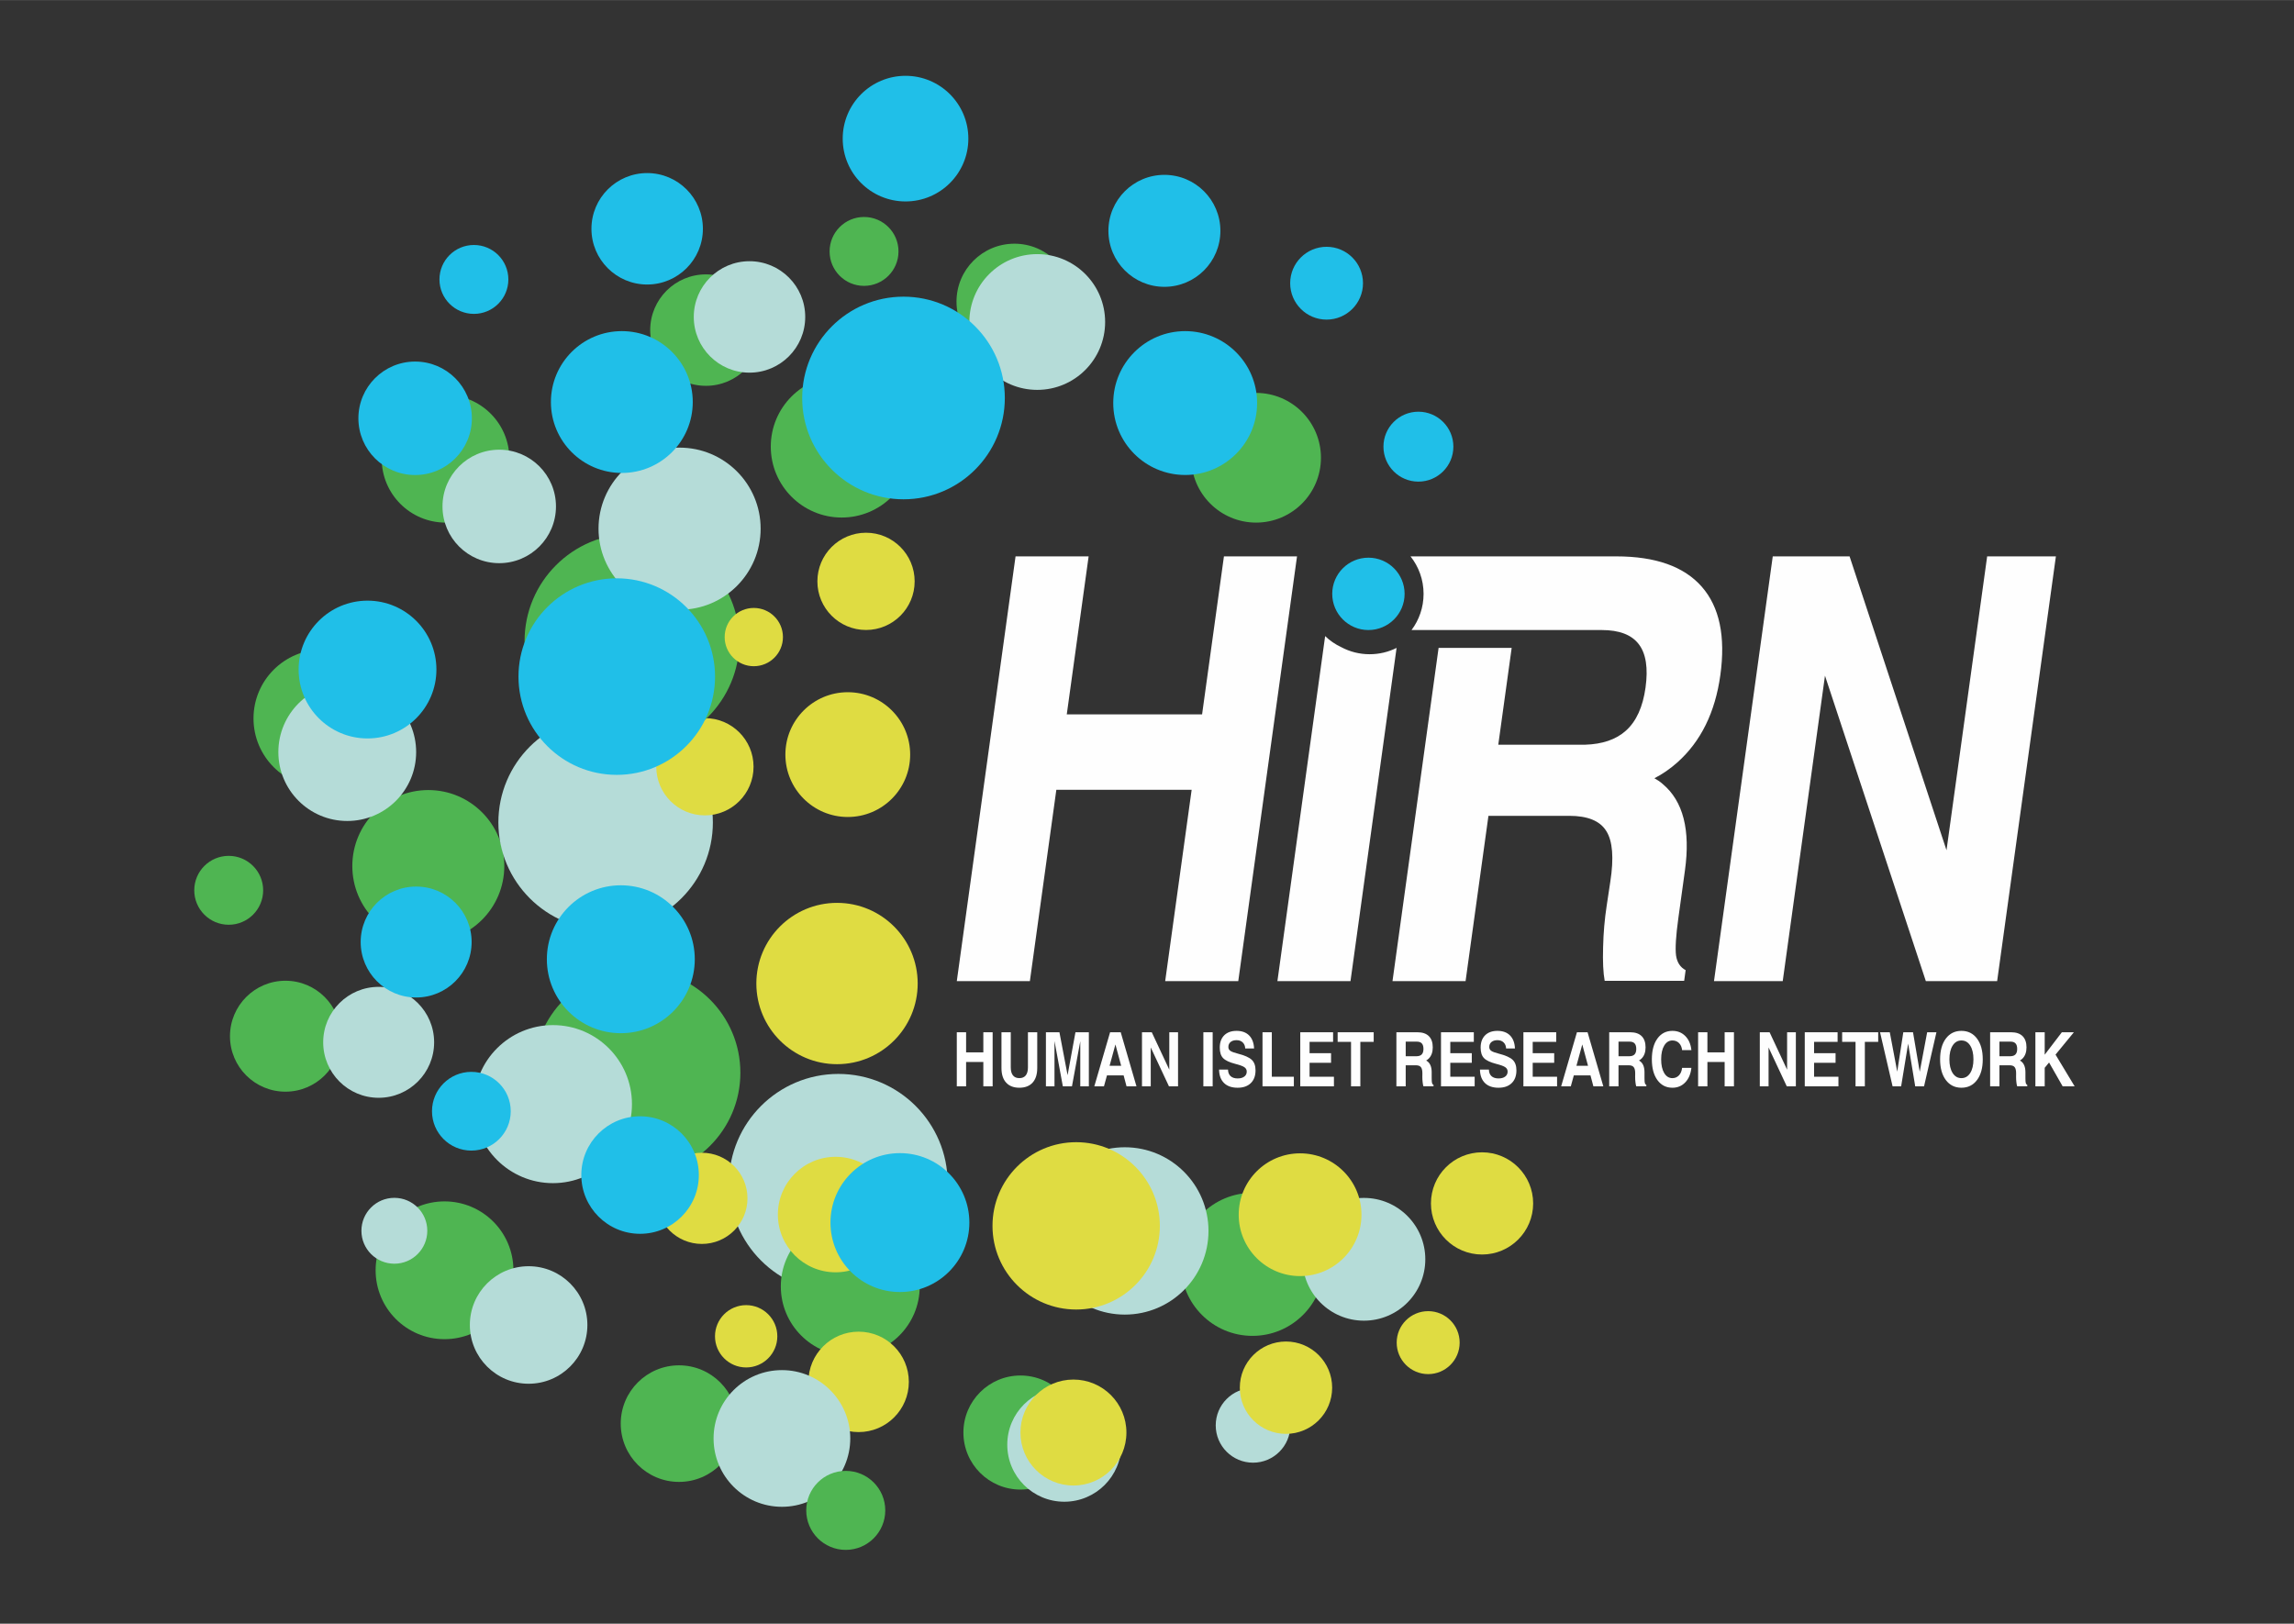 <?xml version="1.0" encoding="UTF-8"?>
<!DOCTYPE svg PUBLIC "-//W3C//DTD SVG 1.1//EN" "http://www.w3.org/Graphics/SVG/1.1/DTD/svg11.dtd">
<!-- Creator: CorelDRAW 2019 (64-Bit) -->
<svg xmlns="http://www.w3.org/2000/svg" xml:space="preserve" width="11.694in" height="8.278in" version="1.1" style="shape-rendering:geometricPrecision; text-rendering:geometricPrecision; image-rendering:optimizeQuality; fill-rule:evenodd; clip-rule:evenodd"
viewBox="0 0 11694.44 8277.78"
 xmlns:xlink="http://www.w3.org/1999/xlink"
 xmlns:xodm="http://www.corel.com/coreldraw/odm/2003">
 <rect x="0" y="0" width="11694.44" height="8277.78" fill="#333333" stroke="none"/>
 <defs>
  <style type="text/css">
   <![CDATA[
    .fil2 {fill:#DFDC42}
    .fil1 {fill:#B5DCD8}
    .fil3 {fill:#20BFE8}
    .fil0 {fill:#4FB552}
    .fil4 {fill:#FEFEFE;fill-rule:nonzero}
   ]]>
  </style>
 </defs>
 <g id="Layer_x0020_1">
  <path class="fil0" d="M5171.46 1242.18c163.1,0 295.36,132.28 295.36,295.36 0,163.1 -132.26,295.37 -295.36,295.37 -163.1,0 -295.37,-132.28 -295.37,-295.37 0,-163.08 132.28,-295.36 295.37,-295.36z"/>
  <path class="fil0" d="M2271.26 2013.28c179.68,0 325.41,145.72 325.41,325.42 0,179.68 -145.74,325.4 -325.41,325.4 -179.68,0 -325.41,-145.72 -325.41,-325.4 0,-179.7 145.72,-325.42 325.41,-325.42z"/>
  <path class="fil0" d="M1643.57 3311.3c193.94,0 351.24,157.29 351.24,351.23 0,193.94 -157.29,351.24 -351.24,351.24 -193.94,0 -351.23,-157.29 -351.23,-351.24 0,-193.94 157.28,-351.23 351.23,-351.23z"/>
  <path class="fil0" d="M2183.46 4027.71c213.9,0 387.39,173.49 387.39,387.39 0,213.9 -173.49,387.39 -387.39,387.39 -213.9,0 -387.39,-173.49 -387.39,-387.39 0,-213.9 173.49,-387.39 387.39,-387.39z"/>
  <path class="fil0" d="M5202.06 7012.47c160.57,0 290.78,130.22 290.78,290.78 0,160.56 -130.21,290.77 -290.78,290.77 -160.54,0 -290.76,-130.21 -290.76,-290.77 0,-160.56 130.22,-290.78 290.76,-290.78z"/>
  <path class="fil0" d="M6384.89 6081.24c201.32,0 364.6,163.26 364.6,364.59 0,201.32 -163.28,364.59 -364.6,364.59 -201.3,0 -364.58,-163.28 -364.58,-364.59 0,-201.32 163.28,-364.59 364.58,-364.59z"/>
  <path class="fil1" d="M6953.06 6107.06c172.8,0 312.94,140.14 312.94,312.94 0,172.8 -140.14,312.93 -312.94,312.93 -172.79,0 -312.93,-140.14 -312.93,-312.93 0,-172.8 140.14,-312.94 312.93,-312.94z"/>
  <path class="fil1" d="M6387.78 7076.52c105.04,0 190.22,85.19 190.22,190.22 0,105.04 -85.18,190.22 -190.22,190.22 -105.03,0 -190.22,-85.18 -190.22,-190.22 0,-105.03 85.19,-190.22 190.22,-190.22z"/>
  <path class="fil1" d="M4273.75 5474.93c307.78,0 557.39,249.61 557.39,557.39 0,307.78 -249.61,557.39 -557.39,557.39 -307.78,0 -557.4,-249.61 -557.4,-557.39 0,-307.78 249.62,-557.39 557.4,-557.39z"/>
  <path class="fil0" d="M4334.53 6204.18c195.5,0 354.06,158.57 354.06,354.07 0,195.5 -158.56,354.06 -354.06,354.06 -195.5,0 -354.07,-158.56 -354.07,-354.06 0,-195.5 158.57,-354.07 354.07,-354.07z"/>
  <path class="fil2" d="M4377.14 6789c141.35,0 255.98,114.64 255.98,255.99 0,141.35 -114.64,255.98 -255.98,255.98 -141.35,0 -255.99,-114.64 -255.99,-255.98 0,-141.35 114.64,-255.99 255.99,-255.99z"/>
  <path class="fil0" d="M2266.09 6124.78c193.94,0 351.24,157.29 351.24,351.22 0,193.94 -157.29,351.24 -351.24,351.24 -193.93,0 -351.24,-157.29 -351.24,-351.24 0,-193.93 157.31,-351.22 351.24,-351.22z"/>
  <path class="fil0" d="M3247.48 4941.94c290.9,0 526.85,235.93 526.85,526.85 0,290.9 -235.94,526.85 -526.85,526.85 -290.92,0 -526.85,-235.94 -526.85,-526.85 0,-290.92 235.93,-526.85 526.85,-526.85z"/>
  <path class="fil1" d="M3087.36 3646.25c301.91,0 546.74,244.85 546.74,546.74 0,301.9 -244.83,546.75 -546.74,546.75 -301.89,0 -546.74,-244.85 -546.74,-546.75 0,-301.89 244.85,-546.74 546.74,-546.74z"/>
  <path class="fil2" d="M3593.56 3660.97c136.9,0 247.93,111.03 247.93,247.93 0,136.9 -111.03,247.93 -247.93,247.93 -136.91,0 -247.93,-111.03 -247.93,-247.93 0,-136.91 111.03,-247.93 247.93,-247.93z"/>
  <path class="fil0" d="M3221.65 2720.91c302.33,0 547.52,245.19 547.52,547.51 0,302.32 -245.18,547.52 -547.52,547.52 -302.3,0 -547.5,-245.2 -547.5,-547.52 0,-302.32 245.2,-547.51 547.5,-547.51z"/>
  <path class="fil0" d="M6403.41 2002.94c182.53,0 330.57,148.04 330.57,330.58 0,182.53 -148.04,330.57 -330.57,330.57 -182.53,0 -330.57,-148.04 -330.57,-330.57 0,-182.54 148.04,-330.58 330.57,-330.58z"/>
  <path class="fil0" d="M1165.91 4363.17c96.97,0 175.62,78.64 175.62,175.61 0,96.97 -78.65,175.61 -175.62,175.61 -96.96,0 -175.61,-78.64 -175.61,-175.61 0,-96.97 78.65,-175.61 175.61,-175.61z"/>
  <path class="fil0" d="M1455.18 4999.86c156.15,0 282.79,126.65 282.79,282.81 0,156.14 -126.64,282.78 -282.79,282.78 -156.15,0 -282.8,-126.64 -282.8,-282.78 0,-156.15 126.65,-282.81 282.8,-282.81z"/>
  <path class="fil1" d="M1930.36 5031.04c156.15,0 282.79,126.64 282.79,282.79 0,156.15 -126.64,282.79 -282.79,282.79 -156.15,0 -282.79,-126.64 -282.79,-282.79 0,-156.15 126.64,-282.79 282.79,-282.79z"/>
  <path class="fil3" d="M2121.47 4519.7c156.15,0 282.8,126.64 282.8,282.79 0,156.14 -126.64,282.79 -282.8,282.79 -156.15,0 -282.79,-126.65 -282.79,-282.79 0,-156.15 126.64,-282.79 282.79,-282.79z"/>
  <path class="fil1" d="M1770.23 3482.91c193.94,0 351.24,157.29 351.24,351.22 0,193.94 -157.29,351.24 -351.24,351.24 -193.93,0 -351.22,-157.29 -351.22,-351.24 0,-193.93 157.29,-351.22 351.22,-351.22z"/>
  <path class="fil3" d="M1873.54 3062.06c193.94,0 351.24,157.29 351.24,351.24 0,193.94 -157.29,351.23 -351.24,351.23 -193.93,0 -351.22,-157.29 -351.22,-351.23 0,-193.94 157.29,-351.24 351.22,-351.24z"/>
  <path class="fil3" d="M2116.3 1843.07c159.72,0 289.25,129.54 289.25,289.25 0,159.72 -129.53,289.26 -289.25,289.26 -159.71,0 -289.25,-129.54 -289.25,-289.26 0,-159.71 129.54,-289.25 289.25,-289.25z"/>
  <path class="fil1" d="M2545.01 2292.44c159.72,0 289.26,129.54 289.26,289.25 0,159.72 -129.54,289.25 -289.26,289.25 -159.71,0 -289.25,-129.53 -289.25,-289.25 0,-159.71 129.54,-289.25 289.25,-289.25z"/>
  <path class="fil3" d="M2415.91 1248.74c96.97,0 175.63,78.65 175.63,175.63 0,96.97 -78.65,175.61 -175.63,175.61 -96.97,0 -175.61,-78.64 -175.61,-175.61 0,-96.97 78.64,-175.63 175.61,-175.63z"/>
  <path class="fil3" d="M3299.14 882.1c156.86,0 284.08,127.22 284.08,284.1 0,156.86 -127.22,284.08 -284.08,284.08 -156.86,0 -284.08,-127.22 -284.08,-284.08 0,-156.87 127.22,-284.1 284.08,-284.1z"/>
  <path class="fil0" d="M3598.72 1398.63c156.86,0 284.08,127.22 284.08,284.08 0,156.86 -127.22,284.09 -284.08,284.09 -156.86,0 -284.08,-127.22 -284.08,-284.09 0,-156.86 127.22,-284.08 284.08,-284.08z"/>
  <path class="fil1" d="M3820.82 1331.47c156.86,0 284.08,127.22 284.08,284.09 0,156.86 -127.22,284.09 -284.08,284.09 -156.86,0 -284.09,-127.24 -284.09,-284.09 0,-156.86 127.22,-284.09 284.09,-284.09z"/>
  <path class="fil0" d="M4290.85 1915.14c199.65,0 361.57,161.92 361.57,361.57 0,199.64 -161.92,361.56 -361.57,361.56 -199.64,0 -361.56,-161.91 -361.56,-361.56 0,-199.65 161.91,-361.57 361.56,-361.57z"/>
  <path class="fil0" d="M4404.76 1105.96c96.97,0 175.62,78.64 175.62,175.61 0,96.97 -78.65,175.63 -175.62,175.63 -96.97,0 -175.63,-78.65 -175.63,-175.63 0,-96.97 78.65,-175.61 175.63,-175.61z"/>
  <path class="fil3" d="M4616.26 386.25c176.82,0 320.24,143.42 320.24,320.24 0,176.83 -143.42,320.25 -320.24,320.25 -176.83,0 -320.25,-143.41 -320.25,-320.25 0,-176.82 143.42,-320.24 320.25,-320.24z"/>
  <path class="fil1" d="M5287.73 1295.32c191.09,0 346.07,154.97 346.07,346.07 0,191.08 -154.98,346.07 -346.07,346.07 -191.08,0 -346.07,-154.99 -346.07,-346.07 0,-191.09 154.98,-346.07 346.07,-346.07z"/>
  <path class="fil3" d="M5935.94 891.2c157.61,0 285.44,127.82 285.44,285.43 0,157.61 -127.83,285.44 -285.44,285.44 -157.61,0 -285.43,-127.83 -285.43,-285.44 0,-157.61 127.82,-285.43 285.43,-285.43z"/>
  <path class="fil3" d="M6762.72 1257.99c102.48,0 185.61,83.14 185.61,185.61 0,102.49 -83.13,185.61 -185.61,185.61 -102.5,0 -185.61,-83.12 -185.61,-185.61 0,-102.47 83.11,-185.61 185.61,-185.61z"/>
  <path class="fil3" d="M7230.82 2098.71c98.41,0 178.24,79.82 178.24,178.24 0,98.43 -79.82,178.25 -178.24,178.25 -98.43,0 -178.24,-79.82 -178.24,-178.25 0,-98.42 79.8,-178.24 178.24,-178.24z"/>
  <path class="fil3" d="M6041.85 1687.88c202.5,0 366.74,164.24 366.74,366.72 0,202.5 -164.24,366.74 -366.74,366.74 -202.49,0 -366.72,-164.24 -366.72,-366.74 0,-202.48 164.24,-366.72 366.72,-366.72z"/>
  <path class="fil2" d="M4414.82 2715.75c136.89,0 247.93,111.03 247.93,247.93 0,136.89 -111.04,247.93 -247.93,247.93 -136.91,0 -247.93,-111.04 -247.93,-247.93 0,-136.9 111.03,-247.93 247.93,-247.93z"/>
  <path class="fil2" d="M3842.78 3099.24c82.02,0 148.53,66.52 148.53,148.53 0,82.02 -66.51,148.53 -148.53,148.53 -82.01,0 -148.53,-66.52 -148.53,-148.53 0,-82.01 66.52,-148.53 148.53,-148.53z"/>
  <path class="fil1" d="M3464.41 2281.88c228.17,0 413.22,185.04 413.22,413.21 0,228.17 -185.06,413.22 -413.22,413.22 -228.15,0 -413.21,-185.06 -413.21,-413.22 0,-228.17 185.06,-413.21 413.21,-413.21z"/>
  <path class="fil3" d="M3144.18 2948.18c276.65,0 501.03,224.38 501.03,501.03 0,276.64 -224.37,501.02 -501.03,501.02 -276.65,0 -501.03,-224.37 -501.03,-501.02 0,-276.65 224.38,-501.03 501.03,-501.03z"/>
  <path class="fil2" d="M4321.85 3528.85c175.62,0 318.07,142.44 318.07,318.07 0,175.64 -142.44,318.08 -318.07,318.08 -175.64,0 -318.08,-142.44 -318.08,-318.08 0,-175.62 142.44,-318.07 318.08,-318.07z"/>
  <path class="fil3" d="M3164.85 4513.24c208.19,0 377.06,168.86 377.06,377.06 0,208.19 -168.86,377.06 -377.06,377.06 -208.21,0 -377.07,-168.86 -377.07,-377.06 0,-208.2 168.86,-377.06 377.07,-377.06z"/>
  <path class="fil1" d="M2818.78 5226.03c222.46,0 402.87,180.42 402.87,402.89 0,222.46 -180.42,402.88 -402.87,402.88 -222.46,0 -402.89,-180.42 -402.89,-402.88 0,-222.47 180.43,-402.89 402.89,-402.89z"/>
  <path class="fil3" d="M2402.93 5464.41c110.83,0 200.71,89.89 200.71,200.71 0,110.82 -89.87,200.71 -200.71,200.71 -110.82,0 -200.7,-89.89 -200.7,-200.71 0,-110.82 89.88,-200.71 200.7,-200.71z"/>
  <path class="fil1" d="M2010.37 6106.7c92.72,0 167.92,75.19 167.92,167.9 0,92.72 -75.2,167.92 -167.92,167.92 -92.72,0 -167.92,-75.19 -167.92,-167.92 0,-92.71 75.19,-167.9 167.92,-167.9z"/>
  <path class="fil1" d="M2694.82 6455.33c165.4,0 299.57,134.17 299.57,299.58 0,165.43 -134.17,299.59 -299.57,299.59 -165.43,0 -299.6,-134.16 -299.6,-299.59 0,-165.42 134.17,-299.58 299.6,-299.58z"/>
  <path class="fil2" d="M3578.06 5876.83c128.35,0 232.43,104.1 232.43,232.44 0,128.33 -104.08,232.43 -232.43,232.43 -128.35,0 -232.43,-104.09 -232.43,-232.43 0,-128.35 104.08,-232.44 232.43,-232.44z"/>
  <path class="fil2" d="M4259.86 5897.5c162.57,0 294.42,131.85 294.42,294.42 0,162.57 -131.85,294.42 -294.42,294.42 -162.57,0 -294.42,-131.85 -294.42,-294.42 0,-162.57 131.85,-294.42 294.42,-294.42z"/>
  <path class="fil3" d="M4587.62 5878.78c195.5,0 354.06,158.56 354.06,354.06 0,195.52 -158.56,354.07 -354.06,354.07 -195.51,0 -354.07,-158.56 -354.07,-354.07 0,-195.5 158.56,-354.06 354.07,-354.06z"/>
  <path class="fil2" d="M3803.8 6653.7c87.71,0 158.86,71.14 158.86,158.86 0,87.71 -71.15,158.86 -158.86,158.86 -87.72,0 -158.86,-71.15 -158.86,-158.86 0,-87.72 71.14,-158.86 158.86,-158.86z"/>
  <path class="fil0" d="M3461.56 6960.61c164.09,0 297.18,133.07 297.18,297.17 0,164.08 -133.08,297.17 -297.18,297.17 -164.09,0 -297.15,-133.08 -297.15,-297.17 0,-164.09 133.07,-297.17 297.15,-297.17z"/>
  <path class="fil1" d="M3986.11 6985.01c192.39,0 348.42,156.03 348.42,348.42 0,192.39 -156.03,348.42 -348.42,348.42 -192.39,0 -348.42,-156.03 -348.42,-348.42 0,-192.39 156.03,-348.42 348.42,-348.42z"/>
  <path class="fil0" d="M4311.51 7498.71c111.24,0 201.44,90.21 201.44,201.44 0,111.23 -90.21,201.44 -201.44,201.44 -111.24,0 -201.44,-90.21 -201.44,-201.44 0,-111.23 90.21,-201.44 201.44,-201.44z"/>
  <path class="fil1" d="M5425.67 7074.46c160.57,0 290.78,130.21 290.78,290.77 0,160.56 -130.21,290.77 -290.78,290.77 -160.56,0 -290.76,-130.21 -290.76,-290.77 0,-160.56 130.21,-290.77 290.76,-290.77z"/>
  <path class="fil1" d="M5734.08 5848.81c235.54,0 426.57,191.03 426.57,426.57 0,235.54 -191.03,426.57 -426.57,426.57 -235.54,0 -426.58,-191.03 -426.58,-426.57 0,-235.54 191.04,-426.57 426.58,-426.57z"/>
  <path class="fil2" d="M6627.65 5879.8c172.79,0 312.94,140.14 312.94,312.94 0,172.8 -140.15,312.93 -312.94,312.93 -172.79,0 -312.94,-140.14 -312.94,-312.93 0,-172.8 140.15,-312.94 312.94,-312.94z"/>
  <path class="fil2" d="M7555.25 5874.57c143.86,0 260.53,116.67 260.53,260.53 0,143.86 -116.67,260.54 -260.53,260.54 -143.86,0 -260.53,-116.68 -260.53,-260.54 0,-143.86 116.67,-260.53 260.53,-260.53z"/>
  <path class="fil2" d="M7280.59 6684.39c88.61,0 160.49,71.87 160.49,160.49 0,88.62 -71.88,160.5 -160.49,160.5 -88.63,0 -160.5,-71.88 -160.5,-160.5 0,-88.61 71.87,-160.49 160.5,-160.49z"/>
  <path class="fil2" d="M6555.73 6839.2c130,0 235.43,105.43 235.43,235.43 0,130 -105.43,235.43 -235.43,235.43 -129.98,0 -235.41,-105.44 -235.41,-235.43 0,-130 105.43,-235.43 235.41,-235.43z"/>
  <path class="fil2" d="M4267.01 4602.8c227.07,0 411.22,184.17 411.22,411.22 0,227.08 -184.15,411.24 -411.22,411.24 -227.07,0 -411.24,-184.15 -411.24,-411.24 0,-227.06 184.17,-411.22 411.24,-411.22z"/>
  <path class="fil3" d="M3262.98 5690.89c165.42,0 299.58,134.17 299.58,299.58 0,165.42 -134.17,299.59 -299.58,299.59 -165.42,0 -299.58,-134.17 -299.58,-299.59 0,-165.41 134.17,-299.58 299.58,-299.58z"/>
  <path class="fil2" d="M5486.15 5822.97c235.54,0 426.57,191.04 426.57,426.59 0,235.54 -191.03,426.56 -426.57,426.56 -235.54,0 -426.58,-191.02 -426.58,-426.56 0,-235.54 191.04,-426.59 426.58,-426.59z"/>
  <path class="fil2" d="M5472.15 7033.14c149.15,0 270.13,120.96 270.13,270.11 0,149.15 -120.97,270.11 -270.13,270.11 -149.14,0 -270.11,-120.96 -270.11,-270.11 0,-149.15 120.97,-270.11 270.11,-270.11z"/>
  <path class="fil3" d="M3170.01 1687.88c199.64,0 361.56,161.92 361.56,361.56 0,199.65 -161.92,361.57 -361.56,361.57 -199.65,0 -361.57,-161.91 -361.57,-361.57 0,-199.64 161.92,-361.56 361.57,-361.56z"/>
  <path class="fil3" d="M4605.93 1512.25c285.21,0 516.51,231.32 516.51,516.53 0,285.21 -231.3,516.52 -516.51,516.52 -285.21,0 -516.52,-231.31 -516.52,-516.52 0,-285.21 231.31,-516.53 516.52,-516.53z"/>
  <path class="fil3" d="M6975.98 2842.96c101.86,0 184.46,82.58 184.46,184.46 0,101.85 -82.59,184.46 -184.46,184.46 -101.86,0 -184.46,-82.61 -184.46,-184.46 0,-101.87 82.59,-184.46 184.46,-184.46z"/>
  <path class="fil4" d="M9088.07 5001.71l-350.42 0 0 0 299.56 -2165.43 391.61 0 0 0 494.12 1498.25 0 0 207.25 -1498.25 350.4 0 0 0 -299.51 2165.43 -363.49 0 -514.13 -1557.07 0 0 -215.4 1557.07zm-4210.46 0l299.51 -2165.43 372.53 0 0 0 -111.4 805.46 689.81 0 0 0 111.39 -805.46 372.56 0 0 0 -299.5 2165.43 -372.57 0 0 0 134.93 -975.39 -689.79 0 0 0 -134.93 975.39 -372.53 0zm2094.85 -635.5l78.81 -569.64 68.26 -493.6c-41.35,20.65 -87.99,32.26 -137.35,32.26 -52.07,0 -101.14,-12.94 -144.15,-35.76 -30.68,-14.25 -58.6,-33.48 -82.7,-56.67l-76.61 553.76 -166.69 1205.14 372.54 0 87.89 -635.5zm373.82 -1154.33l818.97 0c89.5,0 152.53,24.11 189.11,72.39 36.64,47.75 48,121.65 34.31,220.7 -13.72,99.06 -46.97,172.46 -100.35,220.21 -50.36,45.11 -119.75,68.68 -208.59,71.4l-441.8 0 68.28 -493.6 -372.54 0 -68.26 493.6 -166.7 1205.14 372.52 0 116.57 -842.64 411.26 0c94.51,0 157.35,25.63 189.39,77.44 32.64,51.26 39.26,137.72 20.56,258.37l-18.63 123.7c-10.24,66.86 -16.44,137.25 -18.07,210.64 -2.17,73.92 0.54,130.72 8.06,170.96l405.21 0 7.52 -54.29c-27.64,-14.58 -43.78,-39.74 -48.96,-74.92 -4.62,-35.68 -0.89,-99.07 11.78,-190.57l33.58 -242.82c28.52,-206.13 -8.94,-353.43 -113.04,-440.42 -12.04,-11.06 -26.3,-20.61 -42.67,-29.65 42.24,-21.61 81.18,-48.76 117.28,-80.94 119.9,-107.08 192.71,-255.43 218.93,-444.94 27.26,-197.08 -4.22,-347.42 -94.56,-450.48 -90.31,-103.06 -235.53,-154.86 -436.11,-154.86l-1048.78 0c41.65,52.52 66.53,118.93 66.53,191.14 0,69.18 -22.83,133.04 -61.39,184.46l150.6 0z"/>
  <polygon class="fil4" points="4877.61,5538.24 4877.61,5262.5 4925.04,5262.5 4925.04,5365.06 5012.89,5365.06 5012.89,5262.5 5060.33,5262.5 5060.33,5538.24 5012.89,5538.24 5012.89,5414.03 4925.04,5414.03 4925.04,5538.24 "/>
  <path class="fil4" d="M5287.68 5445.02c0,32.14 -7.89,56.86 -23.62,74.28 -15.76,17.33 -38.29,26.04 -67.56,26.04 -29.11,0 -51.6,-8.71 -67.41,-26.04 -15.82,-17.42 -23.76,-42.14 -23.76,-74.28l0 -182.52 47.44 0 0 179.32c0,17.87 3.72,31.43 11.14,40.65 7.49,9.28 18.32,13.89 32.59,13.89 14.29,0 25.09,-4.61 32.59,-13.89 7.42,-9.22 11.14,-22.78 11.14,-40.65l0 -179.32 47.44 0 0 182.52z"/>
  <polygon class="fil4" points="5375.64,5538.24 5331.91,5538.24 5331.91,5262.5 5400.8,5262.5 5400.8,5262.5 5442.4,5481.38 5442.35,5481.38 5442.35,5481.38 5482.5,5262.5 5550.79,5262.5 5550.79,5538.24 5507.07,5538.24 5507.07,5308.26 5464.7,5538.24 5418.22,5538.24 5375.5,5306.42 5375.64,5306.42 "/>
  <path class="fil4" d="M5578.59 5538.24l80.47 -275.74 54.22 0 80.29 275.74 -50.64 0 0 0 -14.87 -55.89 -84.87 0 0 0 -15.37 55.89 -49.22 0zm107.68 -213.64l-29.78 108.78 59.04 0 0 0 -29.33 -108.78 0.07 0z"/>
  <polygon class="fil4" points="5866.32,5538.24 5821.69,5538.24 5821.69,5262.5 5871.56,5262.5 5871.56,5262.5 5960.86,5453.28 5960.86,5262.5 6005.48,5262.5 6005.48,5538.24 5959.2,5538.24 5866.32,5339.96 "/>
  <polygon class="fil4" points="6134.56,5538.24 6134.56,5262.5 6182,5262.5 6182,5538.24 "/>
  <path class="fil4" d="M6347.94 5345.21l0 0c-0.59,-12.98 -4.89,-23.3 -12.82,-30.91 -7.93,-7.63 -18.39,-11.46 -31.25,-11.46 -12.92,0 -23.11,3.13 -30.58,9.35 -7.52,6.26 -11.26,14.78 -11.26,25.54 0,8.26 3.37,14.72 10.09,19.53 6.78,4.72 19.52,9.47 38.29,14.21 34.38,8.78 57.99,19.26 70.86,31.56 12.81,12.1 19.22,30.03 19.22,53.78 0,27.79 -8.09,49.5 -24.21,65.12 -16.15,15.61 -38.47,23.42 -66.97,23.42 -29.89,0 -53,-7.98 -69.39,-24.06 -16.4,-16.07 -24.78,-38.93 -25.31,-68.58l45.6 0 0 0c0.25,14.54 4.6,25.68 13.11,33.48 8.52,7.82 20.5,11.72 35.99,11.72 14.28,0 25.56,-3.14 33.86,-9.41 8.33,-6.22 12.49,-14.67 12.49,-25.3 0,-9.6 -4.1,-17.21 -12.28,-22.72 -8.07,-5.5 -23.44,-11.07 -46.09,-16.83 -30.09,-7.75 -50.83,-17.6 -62.17,-29.44 -11.32,-11.78 -16.97,-29.53 -16.97,-53.28 0,-26.75 7.56,-47.69 22.67,-62.86 15.18,-15.11 36.18,-22.68 63.06,-22.68 27.28,0 48.59,7.82 64.03,23.37 15.48,15.57 23.87,37.71 25.22,66.46l-45.18 0z"/>
  <polygon class="fil4" points="6436.08,5538.24 6436.08,5262.5 6483.51,5262.5 6483.51,5489.26 6595.87,5489.26 6595.87,5538.24 "/>
  <polygon class="fil4" points="6628.54,5538.24 6628.54,5262.5 6795.89,5262.5 6795.89,5311.47 6675.97,5311.47 6675.97,5369.22 6785.51,5369.22 6785.51,5418.2 6675.97,5418.2 6675.97,5489.26 6800.18,5489.26 6800.18,5538.24 "/>
  <polygon class="fil4" points="6887.37,5538.24 6887.37,5311.47 6819.12,5311.47 6819.12,5262.5 7002.86,5262.5 7002.86,5311.47 6934.82,5311.47 6934.82,5538.24 "/>
  <path class="fil4" d="M7118.62 5538.24l0 -275.74 23.63 0 83.48 0c25.56,0 44.93,6.59 58.25,19.71 13.32,13.13 19.98,32.28 19.98,57.36 0,24.14 -6.67,43.03 -20.04,56.65 -4.04,4.13 -8.52,7.57 -13.52,10.32l0 0c2.25,1.15 4.24,2.37 5.96,3.78 14.78,11.08 22.15,29.83 22.15,56.08l0 30.92c0,11.65 0.64,19.74 1.85,24.26 1.29,4.48 3.78,7.69 7.56,9.56l0 6.89 -51.61 0c-1.65,-5.11 -3,-12.33 -4.02,-21.76 -1.1,-9.33 -1.56,-18.3 -1.42,-26.82l0.2 -15.75c0.25,-15.36 -2.11,-26.36 -7.17,-32.9 -4.98,-6.59 -13.46,-9.86 -25.48,-9.86l-52.37 0 0 107.3 -47.43 0zm47.43 -153.46l54.24 0c12.28,0 21.37,-3.02 27.33,-9.1 5.94,-6.08 8.91,-15.43 8.91,-28.04 0,-12.61 -2.75,-22.02 -8.26,-28.1 -5.5,-6.15 -13.96,-9.21 -25.35,-9.21l-56.86 0 0 74.44z"/>
  <polygon class="fil4" points="7345.97,5538.24 7345.97,5262.5 7513.32,5262.5 7513.32,5311.47 7393.4,5311.47 7393.4,5369.22 7502.93,5369.22 7502.93,5418.2 7393.4,5418.2 7393.4,5489.26 7517.61,5489.26 7517.61,5538.24 "/>
  <path class="fil4" d="M7677.91 5345.21l0 0c-0.58,-12.98 -4.87,-23.3 -12.8,-30.91 -7.93,-7.63 -18.39,-11.46 -31.25,-11.46 -12.92,0 -23.11,3.13 -30.58,9.35 -7.5,6.26 -11.28,14.78 -11.28,25.54 0,8.26 3.39,14.72 10.11,19.53 6.78,4.72 19.53,9.47 38.29,14.21 34.37,8.78 58,19.26 70.86,31.56 12.8,12.1 19.22,30.03 19.22,53.78 0,27.79 -8.08,49.5 -24.21,65.12 -16.14,15.61 -38.47,23.42 -66.97,23.42 -29.87,0 -53,-7.98 -69.39,-24.06 -16.4,-16.07 -24.78,-38.93 -25.3,-68.58l45.59 0 0 0c0.25,14.54 4.6,25.68 13.11,33.48 8.53,7.82 20.5,11.72 35.98,11.72 14.29,0 25.56,-3.14 33.86,-9.41 8.35,-6.22 12.48,-14.67 12.48,-25.3 0,-9.6 -4.08,-17.21 -12.28,-22.72 -8.07,-5.5 -23.44,-11.07 -46.1,-16.83 -30.08,-7.75 -50.83,-17.6 -62.17,-29.44 -11.32,-11.78 -16.97,-29.53 -16.97,-53.28 0,-26.75 7.56,-47.69 22.67,-62.86 15.18,-15.11 36.18,-22.68 63.06,-22.68 27.28,0 48.6,7.82 64.03,23.37 15.49,15.57 23.88,37.71 25.22,66.46l-45.2 0z"/>
  <polygon class="fil4" points="7766.08,5538.24 7766.08,5262.5 7933.41,5262.5 7933.41,5311.47 7813.5,5311.47 7813.5,5369.22 7923.04,5369.22 7923.04,5418.2 7813.5,5418.2 7813.5,5489.26 7937.7,5489.26 7937.7,5538.24 "/>
  <path class="fil4" d="M7958.51 5538.24l80.47 -275.74 54.24 0 80.28 275.74 -50.63 0 0 0 -14.87 -55.89 -84.88 0 0 0 -15.39 55.89 -49.22 0zm107.68 -213.64l-29.76 108.78 59.03 0 0 0 -29.31 -108.78 0.04 0z"/>
  <path class="fil4" d="M8203.47 5538.24l0 -275.74 23.63 0 83.49 0c25.56,0 44.93,6.59 58.25,19.71 13.32,13.13 19.99,32.28 19.99,57.36 0,24.14 -6.67,43.03 -20.04,56.65 -4.04,4.13 -8.51,7.57 -13.51,10.32l0 0c2.25,1.15 4.24,2.37 5.96,3.78 14.78,11.08 22.15,29.83 22.15,56.08l0 30.92c0,11.65 0.64,19.74 1.85,24.26 1.29,4.48 3.78,7.69 7.56,9.56l0 6.89 -51.61 0c-1.65,-5.11 -3,-12.33 -4.02,-21.76 -1.09,-9.33 -1.56,-18.3 -1.43,-26.82l0.21 -15.75c0.25,-15.36 -2.11,-26.36 -7.18,-32.9 -4.97,-6.59 -13.44,-9.86 -25.47,-9.86l-52.37 0 0 107.3 -47.43 0zm47.43 -153.46l54.24 0c12.28,0 21.37,-3.02 27.33,-9.1 5.94,-6.08 8.91,-15.43 8.91,-28.04 0,-12.61 -2.75,-22.02 -8.26,-28.1 -5.5,-6.15 -13.96,-9.21 -25.35,-9.21l-56.86 0 0 74.44z"/>
  <path class="fil4" d="M8622.5 5443.88l0 0c-3.39,31.09 -13.77,55.8 -31.25,74.07 -17.42,18.24 -39.25,27.39 -65.56,27.39 -32.07,0 -57.63,-13.06 -76.52,-39.11 -18.89,-26.07 -28.29,-61.26 -28.29,-105.71 0,-44.48 9.41,-79.83 28.29,-105.94 18.89,-26.11 44.44,-39.19 76.52,-39.19 26.44,0 48.33,8.86 65.75,26.46 17.47,17.6 27.79,41.49 31.06,71.64l-47.44 0 0 0c-1.61,-15.12 -6.85,-27.09 -15.75,-35.91 -8.9,-8.78 -20.11,-13.2 -33.61,-13.2 -17.47,0 -31.43,8.64 -41.81,26 -10.37,17.28 -15.56,40.72 -15.56,70.15 0,29.4 5.18,52.69 15.49,69.98 10.32,17.22 24.26,25.86 41.87,25.86 13.37,0 24.51,-4.74 33.4,-14.14 8.91,-9.49 14.22,-22.22 15.96,-38.35l47.44 0z"/>
  <polygon class="fil4" points="8656.68,5538.24 8656.68,5262.5 8704.11,5262.5 8704.11,5365.06 8791.96,5365.06 8791.96,5262.5 8839.4,5262.5 8839.4,5538.24 8791.96,5538.24 8791.96,5414.03 8704.11,5414.03 8704.11,5538.24 "/>
  <polygon class="fil4" points="9015.85,5538.24 8971.22,5538.24 8971.22,5262.5 9021.08,5262.5 9021.08,5262.5 9110.39,5453.28 9110.39,5262.5 9155.01,5262.5 9155.01,5538.24 9108.73,5538.24 9015.85,5339.96 "/>
  <polygon class="fil4" points="9200.41,5538.24 9200.41,5262.5 9367.76,5262.5 9367.76,5311.47 9247.85,5311.47 9247.85,5369.22 9357.39,5369.22 9357.39,5418.2 9247.85,5418.2 9247.85,5489.26 9372.06,5489.26 9372.06,5538.24 "/>
  <polygon class="fil4" points="9459.25,5538.24 9459.25,5311.47 9391,5311.47 9391,5262.5 9574.73,5262.5 9574.73,5311.47 9506.69,5311.47 9506.69,5538.24 "/>
  <polygon class="fil4" points="9648.11,5538.24 9584.17,5262.5 9633.85,5262.5 9633.85,5262.5 9671.73,5463.2 9671.8,5463.2 9671.8,5463.2 9702.73,5262.5 9752.22,5262.5 9786.54,5464.17 9786.46,5464.17 9786.46,5464.17 9824.37,5262.5 9871.68,5262.5 9871.68,5262.5 9808.48,5538.24 9763.48,5538.24 9727.44,5320.43 9727.44,5320.43 9691.65,5538.24 "/>
  <path class="fil4" d="M9998.96 5545.33c-33.28,0 -59.72,-13.06 -79.26,-39.11 -19.57,-26.07 -29.39,-61.26 -29.39,-105.71 0,-44.48 9.82,-79.83 29.39,-105.94 19.54,-26.11 45.98,-39.19 79.26,-39.19 33.36,0 59.86,13.08 79.39,39.19 19.59,26.11 29.39,61.46 29.39,105.94 0,44.44 -9.79,79.64 -29.39,105.71 -19.53,26.06 -46.03,39.11 -79.39,39.11zm0 -48.97c18.76,0 33.68,-8.64 44.75,-25.86 11.09,-17.29 16.59,-40.58 16.59,-69.98 0,-29.43 -5.5,-52.87 -16.52,-70.15 -11,-17.36 -25.93,-26 -44.82,-26 -18.82,0 -33.67,8.64 -44.68,26 -11.01,17.28 -16.53,40.72 -16.53,70.15 0,29.4 5.52,52.69 16.53,69.98 11.02,17.22 25.86,25.86 44.68,25.86z"/>
  <path class="fil4" d="M10145.39 5538.24l0 -275.74 23.63 0 83.47 0c25.56,0 44.93,6.59 58.25,19.71 13.33,13.13 20,32.28 20,57.36 0,24.14 -6.67,43.03 -20.04,56.65 -4.04,4.13 -8.52,7.57 -13.53,10.32l0 0c2.26,1.15 4.25,2.37 5.97,3.78 14.78,11.08 22.14,29.83 22.14,56.08l0 30.92c0,11.65 0.64,19.74 1.86,24.26 1.28,4.48 3.76,7.69 7.56,9.56l0 6.89 -51.61 0c-1.65,-5.11 -3,-12.33 -4.03,-21.76 -1.09,-9.33 -1.54,-18.3 -1.42,-26.82l0.19 -15.75c0.26,-15.36 -2.11,-26.36 -7.17,-32.9 -4.99,-6.59 -13.44,-9.86 -25.47,-9.86l-52.37 0 0 107.3 -47.43 0zm47.43 -153.46l54.24 0c12.28,0 21.37,-3.02 27.32,-9.1 5.96,-6.08 8.9,-15.43 8.9,-28.04 0,-12.61 -2.75,-22.02 -8.25,-28.1 -5.5,-6.15 -13.97,-9.21 -25.36,-9.21l-56.85 0 0 74.44z"/>
  <polygon class="fil4" points="10376.11,5538.24 10376.11,5262.5 10423.56,5262.5 10423.56,5376.91 10510.96,5262.5 10572.28,5262.5 10572.28,5262.5 10478.73,5376.52 10478.73,5376.52 10576.25,5538.24 10515.11,5538.24 10515.11,5538.24 10445.76,5416.67 10445.76,5416.67 10423.56,5443.68 10423.56,5538.24 "/>
 </g>
</svg>
